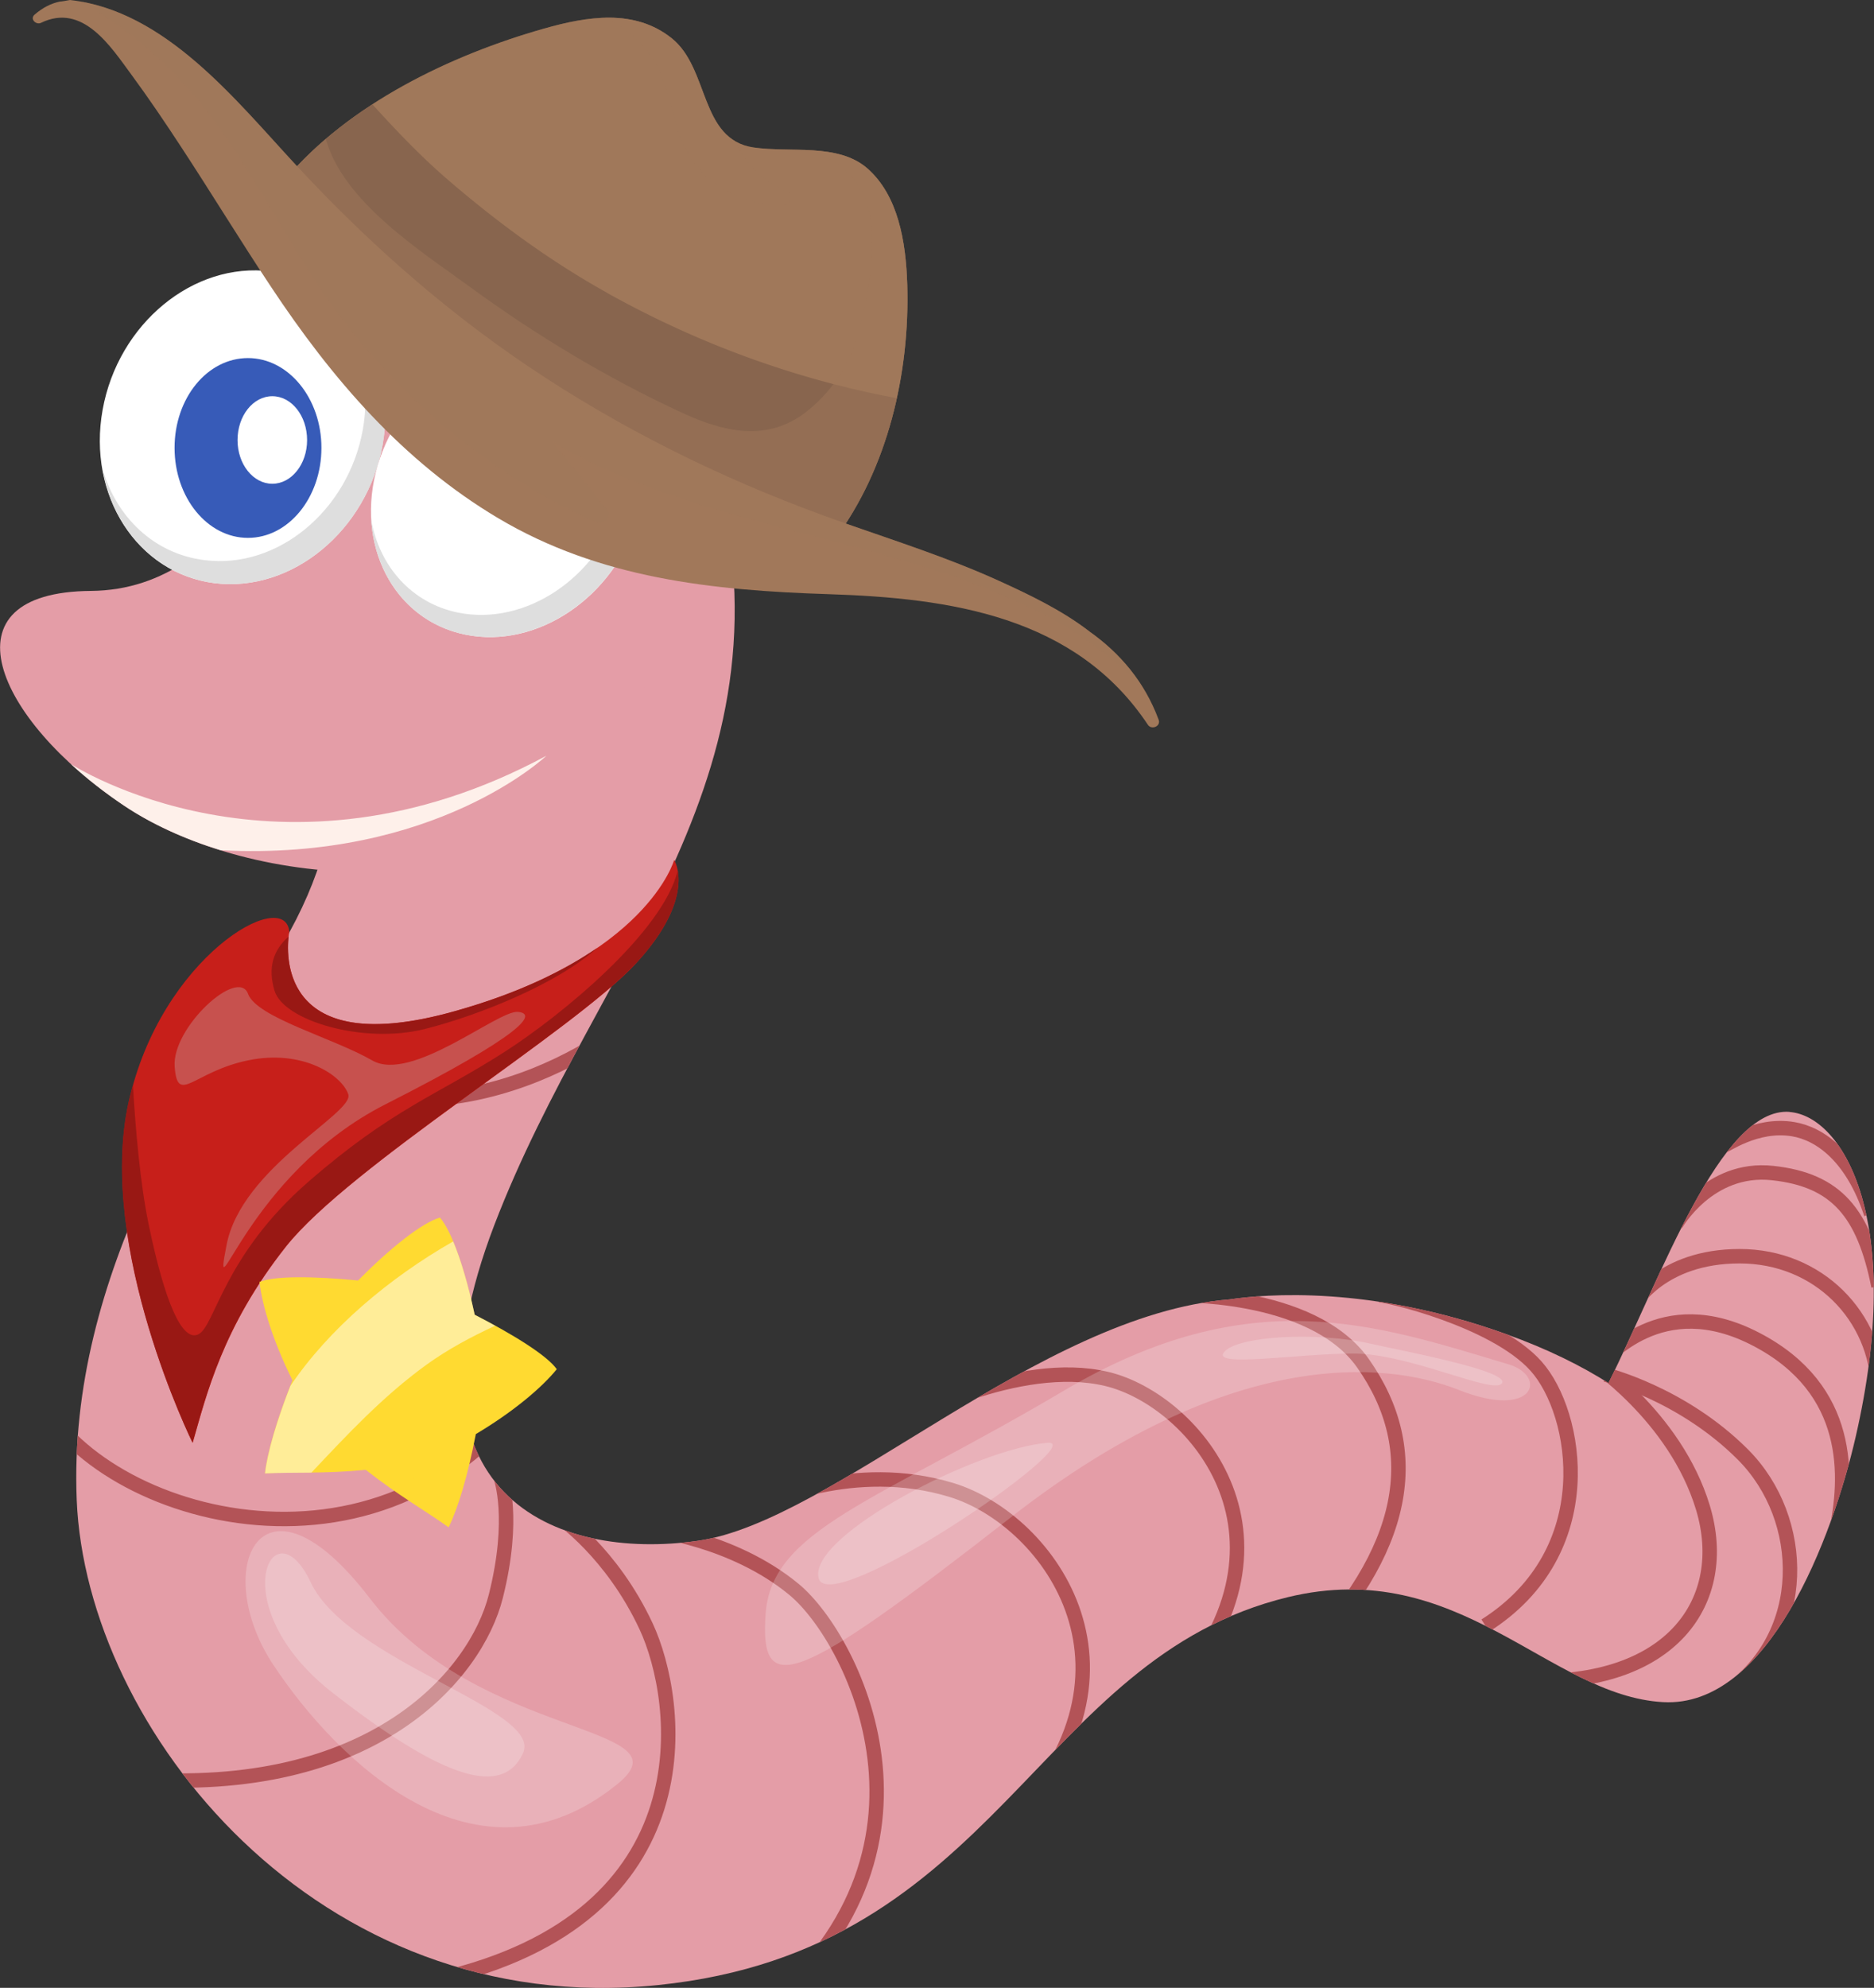 <svg xmlns="http://www.w3.org/2000/svg" viewBox="0 0 196.13 207.96"><rect x="0" y="0" width="196.13" height="207.96" fill="#333333" stroke="none"/><defs><clipPath id="clippath"><path d="M187.3 116.32c-7.26-.55-13.53 17.52-18.96 28.37-2.78-1.76-6.29-3.54-10.74-5.13-14.24-5.11-25.16-4.18-28.92-3.62-19.95 1.6-41.52 23.23-55.62 25.25-14.93 2.14-32.15-4.77-21.33-33.02 10.83-28.26 32.48-47.34 22.68-80.91-9.8-33.57-59.8-10.18-42.15 22.69 2.51 4.67 5.67 14.63-2.71 28.88-8.38 14.25-22.5 34.2-21.52 58.1.98 23.9 25.13 54.39 60.83 50.74 35.7-3.65 39.44-34.15 65.92-40.58 17.93-4.35 27.29 10.31 39.28 10.98 11 .61 17.7-17.13 20.14-27.7 5.18-22.47-1.23-33.61-6.92-34.04Z" style="fill:none"/></clipPath><style>.cls-1,.cls-2{fill:#fff}.cls-4{stroke:#b35357;stroke-miterlimit:10;stroke-width:1.51px}.cls-4,.cls-5{fill:none}.cls-5,.cls-9{mix-blend-mode:multiply}.cls-12,.cls-2{opacity:.2}.cls-13{fill:#dedede}.cls-14{fill:#e49da7}.cls-15{fill:#991814}.cls-9{opacity:.5}.cls-18,.cls-9{fill:#a1785a}</style></defs><g style="isolation:isolate;fill:none"><g id="_Слой_2"><g id="_Червяки"><g style="clip-path:url(#clippath);fill:none"><path class="cls-14" d="M187.3 116.32c-7.26-.55-13.53 17.52-18.96 28.37-2.78-1.76-6.29-3.54-10.74-5.13-14.24-5.11-25.16-4.18-28.92-3.62-19.95 1.6-41.52 23.23-55.62 25.25-14.93 2.14-32.15-4.77-21.33-33.02 10.83-28.26 32.48-47.34 22.68-80.91-9.8-33.57-59.8-10.18-42.15 22.69 2.51 4.67 5.67 14.63-2.71 28.88-8.38 14.25-22.5 34.2-21.52 58.1.98 23.9 25.13 54.39 60.83 50.74 35.7-3.65 39.44-34.15 65.92-40.58 17.93-4.35 27.29 10.31 39.28 10.98 11 .61 17.7-17.13 20.14-27.7 5.18-22.47-1.23-33.61-6.92-34.04Z"/><path class="cls-4" d="M22.34 92.91s-3.21 19.17 15.47 21.84c18.68 2.67 31.62-10.96 31.62-10.96M3.44 144.56c4.69 13.52 35.57 23.41 51.56 1.43M52.41 154.6s1.55 4.19-.52 12.4C49.83 175.21 39 188.01 14 186.08M58.6 158.75s5.41 3.66 9.02 11.39c3.61 7.73 6.84 30.43-21.84 36.95M68.14 160.06s8.51.9 14.95 6.21c6.44 5.31 18.04 28.74-5.16 45.65M79.95 157.31s9.33-4.58 19.64-1.43c10.31 3.15 22.17 19.48 5.16 35.95"/><path class="cls-4" d="M94.43 148.93c0-.29 12.12-6.88 21.4-4.67s21.91 17.08 6.19 33.8"/><path class="cls-4" d="M122.7 135.49s14.55-.52 19.94 7.12c6.44 9.13 4.73 19.62-6.79 31.24M144.19 135.48c.6-.12 12.2 2.54 16.58 7.45s6.89 19.4-5.32 27.13"/><path class="cls-4" d="M166.29 142.24s9.03 5.84 11.94 15.5-3.19 18.68-18.49 18.12"/><path class="cls-4" d="M168.03 143.81s7.99 1.95 14.39 8.37c6.7 6.72 6.96 18.92-1.72 24.88"/><path class="cls-4" d="M167.47 142.44c.69-.08 6.27-7.57 16.33-2.33 10.05 5.23 9.62 14.41 8.33 20.33"/><path class="cls-4" d="M170.99 136.49s2.84-5.07 11.08-5.07 14.35 6.28 14.52 14.01M175.38 128.11s3.44-6.12 10.14-5.39c6.7.72 9.54 4.19 11.08 11.84"/><path class="cls-4" d="M180.14 119.98c.31 0 3.62-2.51 7.53-1.85 2.86.48 6.19 2.9 8.16 8.86"/><path class="cls-12" d="M3.95 133.03s6.19 51.01 43.57 60.97 53.88-17.78 65.99-31.57c12.12-13.79 35.83-17.21 49.24-1.85 13.4 15.36 21.4 12.94 30.42 5.69 9.02-7.25 10.05 34.03 9.54 35.25-.52 1.22-58.52 19.86-58.52 19.86l-76.56 15.9s-84.04-21.25-83.26-26.09 19.58-78.16 19.58-78.16ZM150.11 136.41c.95.08 16.33 4.75 22.6 12.88 6.27 8.13 12.03-2.42 9.02-12.56s-3.27-13.77 1.89-19.97c5.16-6.2-33.51 19.64-33.51 19.64Z"/><path class="cls-12" d="M5.63 150.45s4.51 46.37 41.5 52.29c36.99 5.92 48.85-6.76 63.93-21.98 15.08-15.22 29-21.88 49.11-8.22 20.11 13.66 18.43 13.53 18.43 13.53L60.54 228.38s-90.22-17.79-88.81-19.73c1.42-1.93 33.9-58.21 33.9-58.21Z"/><path class="cls-12" d="M58.26 120.22c-.26.48-11.08 9.66-12.55 25.04-1.46 15.38 14.61 25.76 21.14 18.12 6.53-7.65 7.91-14.73 7.91-14.73l-16.5-28.42ZM168.34 144.69c.26 0 1.28 1.03 3.86 3.13 2.58 2.09 9.02-5.49 6.27-12.58-2.75-7.08.17-13 .17-13l-10.3 22.45Z"/><path class="cls-12" d="m78.36 142.04-6.7-49.19c.05.15-2.74 3.43-6.6 8.52l-28.04 12.49-25.23 10.42-1.75 8.26c1.84 13.99 7.71 24.15 11.12 25.2s3.16-7.64 4.47-6.22c1.31 1.42-.88 7.53 3.42 7.45s8.93-2.45 10.77.44c1.29 2.03 3.87 2.67 5.82 2.39 4.4 7.87 13.4 8.65 21.91 6.49 12.37-3.15 10.83-26.26 10.83-26.26Zm-42.23-9.17c-4.38-.79-7.09-.79-2.19-4.91 4.91-4.12 11.21-7.8 16.55-10.69 1.62-.88 3.56-1.93 5.53-3.05-4.81 7.52-9.43 16.09-11.68 24.17-2.11-2.08-5.43-5.03-8.22-5.53Z"/></g><path class="cls-2" d="M64.61 186.65c7.77-6.29-14.57-4.63-25.91-19.45-11.34-14.81-16.78-3.11-10.09 6.98s21.28 24.38 36 12.47ZM157.85 142.72c-13.79-4.12-26.94-8.81-46.53 2.78s-30.55 14.49-31.19 23.31c-.64 8.82 2.96 7.65 25.65-10.06 22.68-17.71 39.01-16.47 46.92-13.33 7.91 3.14 9.31-1.46 5.16-2.7Z"/><path class="cls-2" d="M34.82 177.1c11.69 9.11 17.81 10.91 19.92 6.31 2.11-4.6-18.3-9.53-22.23-17.89-3.94-8.37-9.38 2.47 2.31 11.58ZM109.64 150.94c-7.26.56-25 9.66-23.97 14.13 1.03 4.47 28.66-14.49 23.97-14.13ZM143.54 140.59c-5.81-1.32-14.05-.81-15.42.85-1.37 1.65 7.43.2 13.4.16s14.87 4.39 15.68 3.1c.82-1.29-10.65-3.42-13.66-4.11Z"/><path class="cls-14" d="M40.02 35.45C30.44 42.7 25.22 61.7 9.5 61.82c-15.72.12-10.05 13.41 3.48 22.46 13.53 9.06 39.96 10.51 49.75-3.26 9.8-13.77 8.85-36.32 8.85-36.32l-31.56-9.25Z"/><path class="cls-12" d="M56.45 73.61s-.6 7.33 6.27 7.41c0 0-5.33-1.37-6.27-7.41Z"/><path d="M16.84 81.01C6.21 78.63 1.87 74.04.28 69.74c1.17 4.46 5.96 10.02 12.7 14.53 5.36 3.59 12.73 5.97 20.3 6.7C52 87.25 57.19 79.05 57.19 79.05s-16.97 7.19-40.34 1.96Z" style="opacity:.04"/><path class="cls-12" d="M64.61 42.87c-4.89-2.52-13.22 3.04-13.22 3.04l-7.99 1.45s1.47-8.81-4.71-10.8c-6.83 6.16-11.65 17.97-20.53 22.95 3 4.42 9.64 6.45 17.16 2.74 0 0 10.48 15.62 23.72 7 13.23-8.61 10.47-23.87 5.58-26.39Z"/><path class="cls-1" d="M40.04 46.53C38.42 55.51 30.56 62 22.47 61.01c-8.1-1.02-13.35-9.16-11.73-18.14 1.62-9.01 9.5-15.5 17.58-14.48 8.08 1.02 13.33 9.13 11.71 18.14Z"/><g class="cls-5"><path class="cls-13" d="M30.14 28.77c5.74 2.41 9.12 8.98 7.83 16.19-1.53 8.49-8.94 14.6-16.55 13.64-5.26-.64-9.24-4.47-10.7-9.57 1.08 6.28 5.58 11.2 11.76 11.98 8.08.99 15.95-5.5 17.57-14.48 1.5-8.32-2.86-15.84-9.9-17.77Z"/></g><path class="cls-1" d="M66.75 54.21c-2.46 8.26-10.54 13.73-18.05 12.18-7.53-1.54-11.62-9.48-9.16-17.74C42 40.39 50.08 34.95 57.61 36.5c7.51 1.51 11.62 9.45 9.15 17.71Z"/><g class="cls-5"><path class="cls-13" d="M59.27 36.97c5.16 2.67 7.65 9.04 5.7 15.64-2.33 7.79-9.95 12.91-17.02 11.48-4.88-.99-8.24-4.85-9.1-9.71.37 5.93 4.09 10.84 9.84 12.01 7.51 1.54 15.59-3.93 18.05-12.18 2.28-7.62-1.04-14.94-7.47-17.24Z"/></g><path d="M33.64 46.85c0 5.21-3.45 9.42-7.69 9.42s-7.68-4.21-7.68-9.42 3.43-9.39 7.68-9.39 7.69 4.22 7.69 9.39Z" style="fill:#375bb8"/><path d="M46.52 57.03c-.09 0-.15-.03-.23-.06-.28-.09-.42-.32-.35-.55.89-3.23 3.03-8.87 7.32-10.2 1.95-.64 4.09-.29 6.32 1.02.28.17.33.5.15.7-.21.23-.57.29-.84.15-1.9-1.14-3.66-1.43-5.22-.93-2.21.7-4.2 3.08-5.63 6.66 2.72-2.91 5.23-4.28 7.5-4.01 3.38.41 4.75 4.19 4.83 4.33.09.26-.09.55-.4.64-.32.06-.66-.09-.75-.35-.02-.03-1.22-3.31-3.85-3.63-2.27-.26-5.18 1.83-8.35 6.02-.12.15-.32.23-.51.23Z"/><path class="cls-1" d="M32.14 46.04c0 2.53-1.64 4.57-3.64 4.57s-3.64-2.04-3.64-4.57 1.62-4.59 3.64-4.59 3.64 2.06 3.64 4.59Z"/><path d="M7.43 79.94c1.64 1.5 3.5 2.97 5.55 4.34 2.88 1.93 6.35 3.51 10.12 4.67 22.48 1.17 34.09-9.89 34.09-9.89-27.89 15.03-49.62.97-49.75.88Z" style="fill:#fef0ea"/><path class="cls-18" d="M89.2 56.89c-.61-.17-1.22-.32-1.83-.48 5.51-7.4 7.87-17.31 7.58-26.67-.14-4.49-.96-9.29-4.16-12.11-3.06-2.69-8.09-1.64-11.91-2.2-5.7-.83-4.6-8.28-8.61-11.45-3.87-3.06-8.75-2.29-13.33-.99-9.77 2.77-20.42 7.88-27.1 15.8-.07.09-.12.18-.15.27-.24.03-.41.33-.25.65 2.96 6.08 7.97 11.2 11.88 15.97 3.92 4.78 8.19 8.74 13.06 11.91 9.86 6.43 22.53 9.67 34.12 11.21 1.23.16 1.89-1.6.69-1.92Z"/><path d="M63.46 30.59c-5.86-3.27-11.28-7.24-16.37-11.6-2.93-2.5-5.55-5.25-8.11-8.07-3.44 2.23-6.57 4.84-9.13 7.87-.07.09-.12.18-.15.27-.24.03-.41.33-.25.65 2.96 6.08 7.97 11.2 11.88 15.97 1.58 1.92 3.21 3.7 4.91 5.36 1.11.61 2.22 1.2 3.33 1.76 5.67 2.87 11.6 5.23 17.44 7.71 5.51 2.34 11.06 5.25 16.95 6.5 1.91.4 3.81.41 5.63.09a.914.914 0 0 0-.39-.21c-.61-.17-1.22-.32-1.83-.48 3.18-4.28 5.31-9.39 6.49-14.75-10.66-1.99-20.87-5.74-30.4-11.06Z" style="fill:#705342"/><path class="cls-9" d="M89.2 56.89c-.61-.17-1.22-.32-1.83-.48 5.51-7.4 7.87-17.31 7.58-26.67-.14-4.49-.96-9.29-4.16-12.11-3.06-2.69-8.09-1.64-11.91-2.2-5.7-.83-4.6-8.28-8.61-11.45-3.87-3.06-8.75-2.29-13.33-.99-9.77 2.77-20.42 7.88-27.1 15.8-.07.09-.12.18-.15.27-.24.03-.41.33-.25.65 2.96 6.08 7.97 11.2 11.88 15.97 3.92 4.78 8.19 8.74 13.06 11.91 9.86 6.43 22.53 9.67 34.12 11.21 1.23.16 1.89-1.6.69-1.92Z"/><path class="cls-9" d="M88.51 58.81c1.23.16 1.89-1.6.69-1.92-.61-.17-1.22-.32-1.83-.48 5.51-7.4 7.87-17.31 7.58-26.67-.14-4.49-.96-9.29-4.16-12.11-1.77-1.56-4.21-1.86-6.69-1.95 2.26.58 4.32 1.47 5.84 3.89 2.17 3.46 1.14 9.41.46 13.12-.75 4.11-2.73 7.85-6.05 10.42-4.06 3.14-8.57 2.09-12.86.12-7.87-3.62-15.43-8.18-22.41-13.29-4.95-3.62-13.17-8.81-14.98-15.41-1.54 1.32-2.98 2.74-4.26 4.26-.07.09-.12.18-.15.27-.24.03-.41.33-.25.65 2.96 6.08 7.97 11.2 11.88 15.97 3.92 4.78 8.19 8.74 13.06 11.91 9.86 6.43 22.53 9.67 34.12 11.21Z"/><path class="cls-9" d="M66.41 3.9c2.89 2.48 3.47 5.97 4.45 9.43 1.44 5.12 5.98 8.16 11.19 8.11.72 0 1.07-1.16.33-1.45-2.75-1.07-4.35-2.99-5.49-5.25-3.5-2.11-3.16-8.03-6.62-10.76-2.08-1.65-4.46-2.18-6.92-2.12 1.08.54 2.11 1.22 3.06 2.03Z"/><path class="cls-18" d="M121.26 75.29c-1.47-3.97-4.05-6.97-7.23-9.22-2.9-2.24-6.37-3.89-9.56-5.34-5.25-2.38-10.77-4.14-16.21-6.05-10.99-3.85-21.4-8.81-31.17-15.15-9.63-6.24-18.33-13.85-26.15-22.3C24.59 10.39 17.28 1.1 7.32 0c-.34.06-.72.14-1.08.17-.86.18-1.74.6-2.62 1.36-.53.46.16 1.11.67.86 4.37-2.12 7.3 2.49 9.44 5.39 1.82 2.47 3.54 5.02 5.23 7.6 3.17 4.83 6.18 9.78 9.38 14.59 6.39 9.65 13.86 18.33 23.8 24.24 10.61 6.31 22.4 7.56 34.59 7.95 12.7.41 25.84 2.29 33.41 13.67.37.56 1.38.16 1.12-.54Z"/><path class="cls-9" d="M114.03 66.07c-2.9-2.24-6.37-3.89-9.56-5.34-5.25-2.38-10.77-4.14-16.21-6.05-10.99-3.85-21.4-8.81-31.17-15.15-9.63-6.24-18.33-13.85-26.15-22.3C24.87 10.68 17.91 1.91 8.6.19c5.74 3.43 10.26 7.49 14.23 13.01 3.88 5.4 6.93 11.36 10.63 16.89 7.02 10.47 17.36 19.37 28.86 24.53.75.34 1.83-.51 1.21-1.29a318.57 318.57 0 0 0-5.73-7.12c7.53 4.48 16.55 7.04 24.63 9.17 8.59 2.26 17.26 4.3 25.31 8.16 4.55 2.18 8.37 4.93 11.75 8.23-1.45-2.29-3.31-4.17-5.47-5.69Z"/><path d="M30.27 97.49s-2.8 13.96 17.34 8.3 22.95-15.83 22.95-15.83 2.45 3.85-4.03 10.86-29.96 21.2-36.61 29.61-8.32 15.57-9.75 20.51c0 0-10.04-20.34-6.71-35.58s16.41-22.71 16.82-17.87Z" style="fill:#c71f1a"/><path d="M25.96 103.97c-1.06-2.82-7.99 3.55-7.68 7.62s1.93.53 7.68-.66 9.83 1.58 10.49 3.55-11.17 7.62-12.74 15.77 2.12-7.36 16.63-14.72 15.95-9.5 13.85-9.67-11.14 7.44-15.23 5.08-12.06-4.47-13-6.96Z" style="fill:#c7514e"/><path class="cls-15" d="M66.53 100.81c4.45-4.81 4.69-8.13 4.4-9.74-1.55 6.43-12.14 15.13-18.07 18.94-7.16 4.6-11.82 5.98-20.63 13.66s-9.72 14.98-11.43 15.9c-1.71.92-3.55-3.28-5.26-11.56-.86-4.18-1.36-9.88-1.63-14.51-.17.6-.33 1.22-.47 1.85-3.33 15.24 6.71 35.58 6.71 35.58 1.43-4.95 3.1-12.1 9.75-20.51 6.66-8.41 30.13-22.6 36.61-29.61Z"/><path class="cls-15" d="M47.61 105.78c-17.86 5.03-17.68-5.37-17.41-7.8-1.63 1.44-2.18 3.28-1.47 5.66.93 3.13 9.28 5.63 15.73 4.01 5.56-1.4 13.82-4.68 18.06-8.5-3.4 2.35-8.18 4.74-14.91 6.63Z"/><path d="M46.04 127.37c1.29 1.5 2.65 5.53 3.64 10.17 4.13 2.12 7.59 4.28 8.59 5.7-1.5 1.86-4.47 4.41-8.47 6.79-.84 4.36-1.88 7.8-2.85 9.75-2.4-1.72-5.25-3.32-8.67-6.01-4.34.42-7.6.22-10.55.37.24-2.16 1.23-5.62 2.88-9.74-2.07-4.15-3.19-7.91-3.45-10.29 1.61-.65 5.69-.6 10.31-.15 3.34-3.37 6.66-6.02 8.56-6.58Z" style="fill:#ffda31"/><path d="M45.2 130.24c1.04 1.21 2.14 4.46 2.94 8.2 3.33 1.71 6.12 3.45 6.93 4.6-1.21 1.5-3.61 3.56-6.83 5.47-.68 3.51-1.52 6.3-2.29 7.87-1.94-1.39-4.24-2.67-7-4.85-3.5.34-6.13.18-8.51.3.2-1.74 1-4.54 2.32-7.86-1.67-3.35-2.58-6.38-2.78-8.3 1.3-.53 4.59-.48 8.32-.12 2.69-2.72 5.37-4.86 6.91-5.31Z" style="fill:#ffda31;mix-blend-mode:screen"/><path d="M47.43 129.87c-6.64 3.79-12.98 9.1-17.04 15.12-1.5 3.85-2.42 7.09-2.65 9.15 1.5-.07 3.08-.06 4.85-.08 3.77-3.99 7.45-7.96 12.06-11.3 2.26-1.63 4.69-2.91 7.17-4.07-.69-.38-1.4-.76-2.14-1.14-.64-2.99-1.43-5.71-2.25-7.68Z" style="mix-blend-mode:screen;opacity:.5;fill:#fff"/></g></g></g></svg>